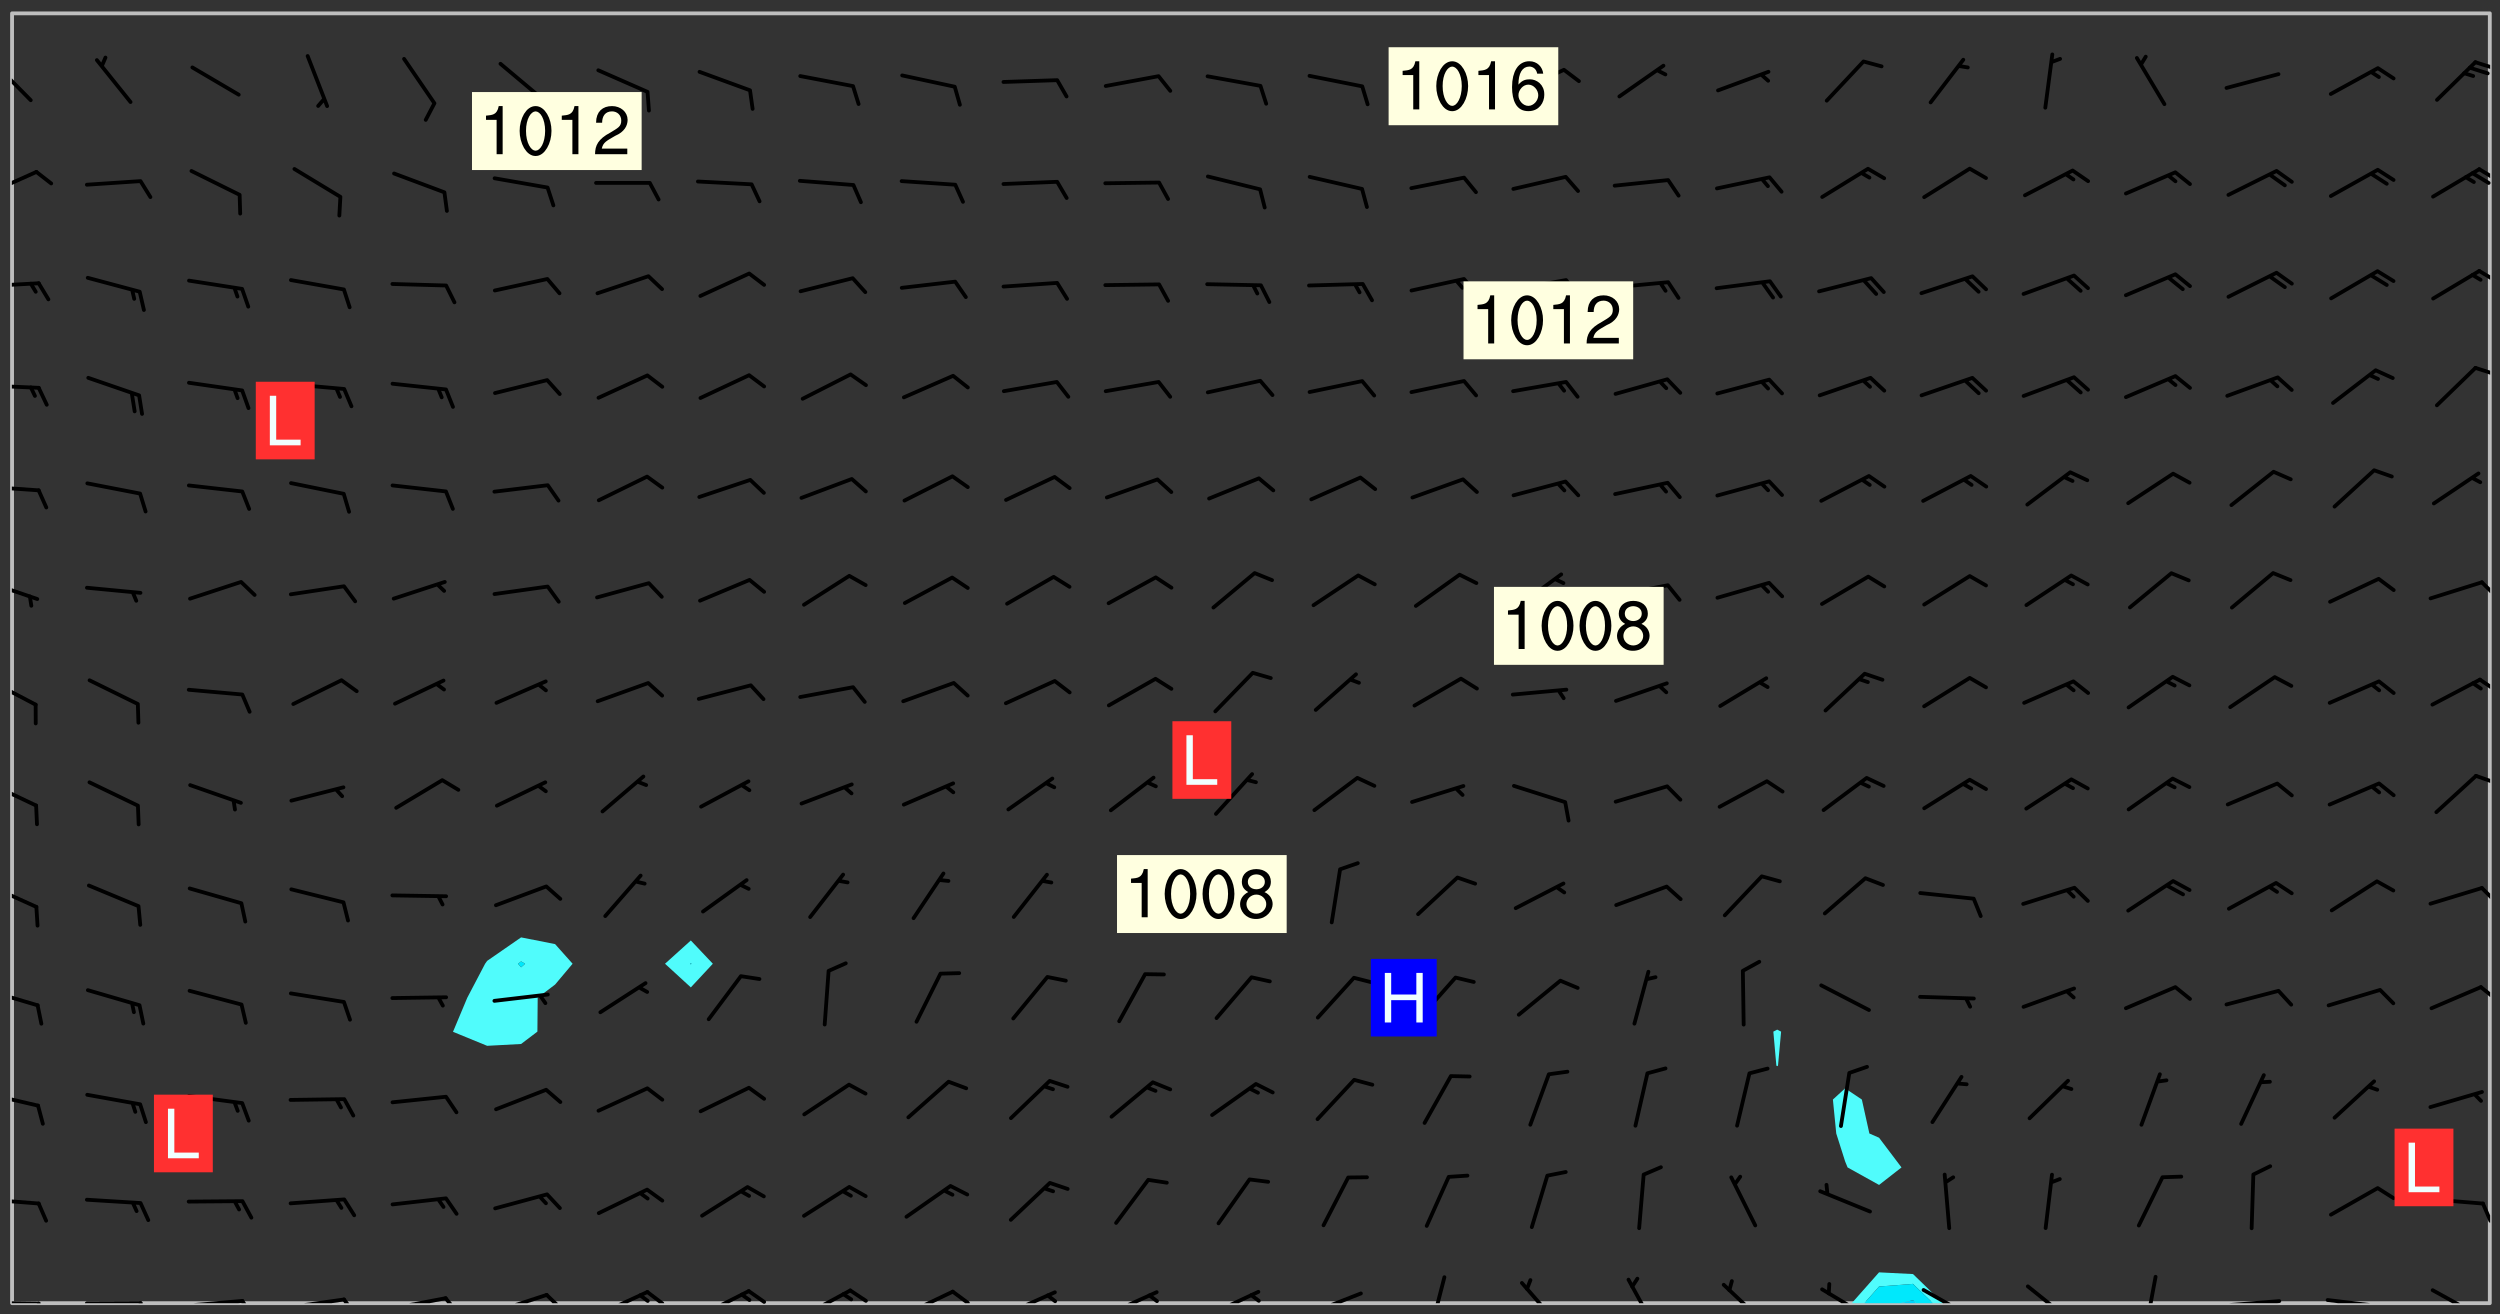 <svg xmlns="http://www.w3.org/2000/svg" role="img" xmlns:xlink="http://www.w3.org/1999/xlink" viewBox="142.45 309.95 326.84 171.84"><rect x="142.45" y="309.95" width="326.84" height="171.84" fill="#333333" stroke="none"/><defs><clipPath id="a"><path d="M144 311.672h1v168.656h-1zm0 0"/></clipPath><clipPath id="b"><path d="M144 311.672h324v168.656H144zm0 0"/></clipPath><clipPath id="c"><path d="M384 476h13v4.328h-13zm0 0"/></clipPath><clipPath id="d"><path d="M386 477h10v3.328h-10zm0 0"/></clipPath><clipPath id="e"><path d="M390 479h3v1.328h-3zm0 0"/></clipPath><clipPath id="f"><path d="M467 311.672h1v168.656h-1zm0 0"/></clipPath><clipPath id="g"><path d="M144 480h4v.328h-4zm0 0"/></clipPath><clipPath id="h"><path d="M147 480h2v.328h-2zm0 0"/></clipPath><clipPath id="i"><path d="M153 480h9v.328h-9zm0 0"/></clipPath><clipPath id="j"><path d="M160 480h3v.328h-3zm0 0"/></clipPath><clipPath id="k"><path d="M166 479h9v1.328h-9zm0 0"/></clipPath><clipPath id="l"><path d="M173 479h3v1.328h-3zm0 0"/></clipPath><clipPath id="m"><path d="M180 479h8v1.328h-8zm0 0"/></clipPath><clipPath id="n"><path d="M187 479h3v1.328h-3zm0 0"/></clipPath><clipPath id="o"><path d="M193 479h8v1.328h-8zm0 0"/></clipPath><clipPath id="p"><path d="M200 479h3v1.328h-3zm0 0"/></clipPath><clipPath id="q"><path d="M206 478h9v2.328h-9zm0 0"/></clipPath><clipPath id="r"><path d="M213 478h3v2.328h-3zm0 0"/></clipPath><clipPath id="s"><path d="M220 478h8v2.328h-8zm0 0"/></clipPath><clipPath id="t"><path d="M226 478h4v2.328h-4zm0 0"/></clipPath><clipPath id="u"><path d="M225 479h3v1.328h-3zm0 0"/></clipPath><clipPath id="v"><path d="M233 478h8v2.328h-8zm0 0"/></clipPath><clipPath id="w"><path d="M240 478h3v2.328h-3zm0 0"/></clipPath><clipPath id="x"><path d="M239 478h2v2.328h-2zm0 0"/></clipPath><clipPath id="y"><path d="M247 478h7v2.328h-7zm0 0"/></clipPath><clipPath id="z"><path d="M253 478h3v2.328h-3zm0 0"/></clipPath><clipPath id="A"><path d="M252 478h2v2.328h-2zm0 0"/></clipPath><clipPath id="B"><path d="M260 478h8v2.328h-8zm0 0"/></clipPath><clipPath id="C"><path d="M266 478h4v2.328h-4zm0 0"/></clipPath><clipPath id="D"><path d="M273 478h8v2.328h-8zm0 0"/></clipPath><clipPath id="E"><path d="M279 479h2v1.328h-2zm0 0"/></clipPath><clipPath id="F"><path d="M287 478h7v2.328h-7zm0 0"/></clipPath><clipPath id="G"><path d="M292 479h2v1.328h-2zm0 0"/></clipPath><clipPath id="H"><path d="M300 478h8v2.328h-8zm0 0"/></clipPath><clipPath id="I"><path d="M305 479h3v1.328h-3zm0 0"/></clipPath><clipPath id="J"><path d="M313 478h8v2.328h-8zm0 0"/></clipPath><clipPath id="K"><path d="M329 476h3v4.328h-3zm0 0"/></clipPath><clipPath id="L"><path d="M341 477h6v3.328h-6zm0 0"/></clipPath><clipPath id="M"><path d="M355 476h4v4.328h-4zm0 0"/></clipPath><clipPath id="N"><path d="M367 477h7v3.328h-7zm0 0"/></clipPath><clipPath id="O"><path d="M380 478h7v2.328h-7zm0 0"/></clipPath><clipPath id="P"><path d="M393 478h8v2.328h-8zm0 0"/></clipPath><clipPath id="Q"><path d="M407 477h7v3.328h-7zm0 0"/></clipPath><clipPath id="R"><path d="M422 476h3v4.328h-3zm0 0"/></clipPath><clipPath id="S"><path d="M433 479h8v1.328h-8zm0 0"/></clipPath><clipPath id="T"><path d="M446 479h8v1.328h-8zm0 0"/></clipPath><clipPath id="U"><path d="M460 478h7v2.328h-7zm0 0"/></clipPath><clipPath id="V"><path d="M144 466h4v2h-4zm0 0"/></clipPath><clipPath id="W"><path d="M466 467h2v3h-2zm0 0"/></clipPath><clipPath id="X"><path d="M144 452h4v3h-4zm0 0"/></clipPath><clipPath id="Y"><path d="M144 439h4v3h-4zm0 0"/></clipPath><clipPath id="Z"><path d="M466 438h2v3h-2zm0 0"/></clipPath><clipPath id="aa"><path d="M144 425h4v4h-4zm0 0"/></clipPath><clipPath id="ab"><path d="M466 425h2v4h-2zm0 0"/></clipPath><clipPath id="ac"><path d="M144 411h4v5h-4zm0 0"/></clipPath><clipPath id="ad"><path d="M465 411h3v2h-3zm0 0"/></clipPath><clipPath id="ae"><path d="M144 398h4v5h-4zm0 0"/></clipPath><clipPath id="af"><path d="M466 398h2v3h-2zm0 0"/></clipPath><clipPath id="ag"><path d="M144 385h4v4h-4zm0 0"/></clipPath><clipPath id="ah"><path d="M466 385h2v4h-2zm0 0"/></clipPath><clipPath id="ai"><path d="M144 373h4v2h-4zm0 0"/></clipPath><clipPath id="aj"><path d="M144 360h4v1h-4zm0 0"/></clipPath><clipPath id="ak"><path d="M465 357h3v3h-3zm0 0"/></clipPath><clipPath id="al"><path d="M144 346h4v2h-4zm0 0"/></clipPath><clipPath id="am"><path d="M466 345h2v2h-2zm0 0"/></clipPath><clipPath id="an"><path d="M144 332h4v4h-4zm0 0"/></clipPath><clipPath id="ao"><path d="M466 331h2v3h-2zm0 0"/></clipPath><clipPath id="ap"><path d="M465 332h3v3h-3zm0 0"/></clipPath><clipPath id="aq"><path d="M144 317h3v7h-3zm0 0"/></clipPath><clipPath id="ar"><path d="M465 317h3v3h-3zm0 0"/></clipPath><g id="as" clip-path="url(#clip1)"><path fill="#fff" fill-opacity="0" fill-rule="evenodd" d="M0 0h1000v1000H0zm0 0"/><path fill="#d3d3d3" fill-opacity="0" fill-rule="evenodd" d="M162.152 355.867l-.234.293.059.234.117.172.176.234.293.348.113.059.117-.172.059-.234.176-.176.465-.176h.699l.234.293.289.816.059.176.176.23.352.234.699.699.172.176.234.348.234.41.289.582.41.465.23.234.234.176.117.23.176.293.172 1.164v.234l.059.289.059.117.117.117.348.41.117.172.176.176.176.234.117.172.172.352.059.234.234.406.234-.059-.176.176-.059.93h-.582l-.234-.113-.348.113-.117.117-.059.293-.059.176-.117.172-.465.293-.059.234-.059.113v.645l.059.172v.41l.059.059v.406l.059.406.117.176.059.059.23.641-.059.293v.699l-.059.582v.234l-.059.23-.055.352v1.922l.055.117h.426l-.367.117-.023.352.891 1.168 1.742.539 1.34.359v.539l.09.809.535.715 1.52.27.891-.086.09 1.164.535.18 1.16-.18 2.055-.984 1.16-.363 1.879-.176 1.695-.18-.18.719-1.516.086-1.25.09-.805.27-1.074.809.27.719.535.898-.18.625-.266.809.266 1.078.625.898.805.18 1.25-.18-.266.723.098.504.055.293v.172l.059.293v.406l.176.117.352.117h.406l.293-.176.113-.117.059-.117.117-.23.059-.176.352-.465.23-.176.176-.059.176.059.059.176.117.988.055.469.059.172.117.234.176.059.816.059h.289l.117.234.059.406.059.352v1.105l.117.293.117.348.289.699.176.352.582.754.352.176.172.059.469.234.641.465.348.234.293.176.293.055.23.062.816.348.293.176.113.172.352.352.117.176.523.641v.289l.059.352v.348l.059.352.059.289.117.059.172.059h.176l.582.234.176.117.176.289.176.234.113.234.293.23.117.117v.41l.059.055.289.234.234.117.059.117.117.172.059.117.23.234.059.176.234.059.117.059-.117.113-.059.117v.117l-.117.293-.117.289v.582l.176.117.117.059.059.117.117.117.113.059.176.348.059.352.059.406v.176l-.059.176-.117.699v.172l.117.176.293.293h.406l.176.117.117.172.117.293v.234h-.527l-.23-.234h-.234l-.176.059-.059.699.059.348.117.176.176.41.117.23.289.469.176.055h.523l.234.059.758.641.059.293v.234l.059.059.23.348v.352l-.117.172v.293l.293.289.293.176.172.059.293.176.293.117.582.406.289.234.293.176.219.16.016.012.23.176.641.523.176.234.117.176.176.176.113.172v.641l.117.176.469.117.582.117.234.059.23.113.293.117.113.059.586.352.289.172.176.062.176.055.176.059.699.352.289.176.234.055.289.176.234.117.641.406.293.117.172.059.234.059.41.059.23.059.234.117.059.172-.41.176.469.059.059.293.113.234.176.055.234.059.176.059.406.117.641.234.117.172.059.234v.176l-.059.117-.059.406.234.234.117.059.348.117.641.23.176.117.289.117.176.176.234.465.582 1.105.176.176.348.176.176.117.352.117 1.047.523.234.059.465.113.293.059.465.176.758.582.234.234.348.465.176.176.289.234.816.699.293.176.289.289.293.176.293.289.695.641.176.176.293.234.289.234.469.289.641.582.348.234.234.293.348.348.352.465.934.992.348.406.117.176.234.059.113.117.645.176.23.113.234.059.293.176.23.117.934.699.406.406.234.176.406.176.234.117.816.348.348.234.234.117.293.289.23.117.758.352.352.172.23.059.293.117.234.059.871.176h.816l.469.23.172.059.875.699.465.117.293.059.176.059.23.059.469.059.348.059.352.059.406.059h.293l.172.059v.23l.176.176h.293l.348.059.352.059.699.117h.641l.465-.234.293-.176.172-.117.41-.172.289-.176.934-.465.469-.293.523-.293.465-.172.465-.176 1.051-.465.289-.117.41-.117.289-.117.527-.176 1.516-.699.582-.348.289-.059.293-.059.348-.117.875-.23.352-.117h.113l.234-.059.875-.234.234-.059h.812l.352-.059.816-.117.172-.059.352-.055.293-.059.23-.059.816-.176.176-.059h.348l.234-.059.465-.117.758-.172.234-.059h.348l.41-.117.289-.059 1.285-.059h.289l.41-.059.23-.059h.176l.875-.117h.406l.41-.117h.348l.352-.113.871-.059h1.75l1.047.289.41.117.289.117.352.117.289.117 1.051.172.289.059h.293l.293.059.172.059.41.059.172.059.117.059h.117l.117.059.352.059h.113l.41.066 1.922.395 1.926.395 1.52.449 1.695.719 2.145.805 1.605-.719 1.43-.805 1.16-1.078 1.25-.449 3.035-.719 1.875-.359 2.145-1.348 2.234-1.254 2.5-1.258 1.695-.449 1.785-.18 1.16-.27.625.539 1.34-.27.715-.988.984-1.344.445-.18.805-.359 1.875-.539 1.785-.449 1.25-.27 1.16-.09 1.699-.09 1.961-.27 1.25-.09h.539l.625-.09h.891l2.145-.18 2.41-.18 2.59-.09 1.695.18 1.609.09 1.43.359 1.16.719 1.875.988 1.16 1.527.266.715.629.09.355.898.535.539.535 1.527 1.074.359h.535l-.805.535.09 1.707.715 2.695.891.805.895.988.715 1.258 1.785.539 1.52-.18.355 1.344 1.609-.805.98-.539.27.27.316-.215.219-.145.801.449.449-.359h.355l.535-.27.539-.719.535-.27.625-.988 1.16.449.84.371 1.395.617 1.695-.18h1.605l1.785.09.18-1.707.535-1.344.805.27.492.848.402.406-.09.539v.359l.715.449.711-.27h1.43l.359.988.445 1.258.715 1.344 1.25.629 1.695.629.715-.18.18-.539.98-.09.449.359.086 1.258-.266.629-.535.18v.539l.715.984.266.539.984.988.801 1.078-.266.359-.09.898-.625 2.332-.355 2.066-.09 1.793-.18.719-.09.539v1.438l-.98 1.883-.359 1.707-.535.898-.805 1.168-.266.539 2.055 1.254.086.359-.355.539-.09-.18v.809l.09 1.438-.445.715-1.074.094-.266.715.535.898.805.719 1.16.809 1.34.27.445.359-.355.449-1.789-.09-1.25-.449-.715-.719-.625-.09-.176 3.59-.188 1.309h89.359V311.703h-55.27v49.082l.762.125 3.289.543 2.023 2.836v2.754l2.352.332 2.348.332h4.051l-1.379 4.16-2.023.707-2.023.703-.543.344-2.594 1.617-.188.117-2.023-2.078-.73-2.742-2.672-2.078-1.375-3.5-.066-.082-1.957-2.672 2.75-1.418v-49.082H294.422v91.414l.117.031.133.012.074.074.105.047.09.059.086.059.09.059.297.297.059.09.031.117.027.117.016.137-.031.117-.059.09-.059.086-.043.105-.047.102-.027.121v.145l.176.27.148.148.074.086.074.074.043.105.062.09.059.086.043.105.059.09.047.102.043.105.059.086.117.18.074.074.062.086.059.09.043.105.059.09.059.086.062.09.059.09.043.102.117.18.074.074.059.086.074.074.09.059.105.047h.148l.133-.016.133.016.102-.047.074-.074.047-.102-.016-.133v-.148l-.047-.105-.027-.117-.047-.102-.027-.121-.043-.102-.062-.09-.043-.102-.043-.105-.031-.117-.016-.133-.012-.137.086-.059.059-.086.121-.031.043.105.016.133v.117l.059.102.059.09.09.059.148.148.059.09.043.105-.012.102.086.059.105.047.086.059.09.059.074.074-.117.027-.105.047-.086.059-.074.074-.059.09-.062.086-.027.121-.047.102-.043.105-.031.117-.012.133-.016.133v.148l.027.117.047.105.043.102.059.09.074.074.09.059.074.074.09.059.059.09.043.105.047.102.117.031.133.016h.148l.117-.031.105.043.043.105.047.102.027.121L299.5 410l.027.117.031.121.027.117.105.043.102.047.133-.016.148.148.062.086.074.074.07.074.09.062.105.043.102.043.117.031.137.016.117-.031.074-.074.027-.117-.012-.133-.031-.121-.027-.117.043-.105h.117l.09.062.117.027h.148l.133.016h.148l.133.016.133-.016h.148l.133-.016.133-.012.137.012.117-.027.133-.016.191-.059-.059.176-.016.133-.027.121-.016.133-.059.086-.133.016-.105.047-.105.043-.117.031-.117.027-.266.031h-.148l-.133.016-.074.074.059.086.148.148.117.18.074.07.09.062.09.059.086.059.09.059.102.043.105.062.105.043.086.059.105.047.102.043.18.117.059.09-.043.102-.047.105.016.133.223.223.059.09.043.102.031.121.043.102.016.133.031.117.012.137.031.117.148.148.102.043.105.043.117.031.133.016.137.016h.117l.117-.031.09-.059.043-.105.047-.102.043-.105.031-.117.012-.133v-.148l-.012-.133-.016-.133-.031-.117-.043-.105-.047-.105-.043-.102-.043-.105-.016-.133.016-.133.027-.117.031-.117.027-.121.047-.102.09-.059.086-.062.074-.074.09-.059.223-.223.059-.086.074-.074.117-.18.059-.086v-.148l-.074-.074-.102-.047-.105-.043-.102-.043-.059-.09-.047-.105-.027-.117.09-.059.117-.031.102-.043.18-.117.148-.148.012-.133-.012-.105-.09-.059-.133.016h-.148l-.133.016-.133-.016-.121-.031-.086-.059-.074-.074-.059-.09-.062-.086-.117-.18-.059-.086.031-.121.086-.059.121-.031.059-.086v-.121l-.031-.117-.059-.09-.059-.086-.047-.105-.027-.117-.016-.133.059-.09.074-.074.09-.059.117-.18.074-.074.059-.086.148-.148.121-.031.133-.016.133.016.074.074.043.105.016.133-.031.117-.117.031-.133.012-.148.148-.043.105-.047.102-.027.121-.031.117v.148l.031.117.043.105.059.09.074.07.074.074.117.031.121.027.117-.027.133-.016h.117l.09.059.074.074.047.105.059.086.102.047.133.016.105.043.086.059-.012.105-.074.074-.18.117-.059.09-.09.059-.07.074-.074.074-.062.09-.027.117-.016.133.016.133-.016.133v.148l.016.133.027.117.031.121.074.074.09.059.086.059.09.059.117.031v.086l-.102.047-.09.059-.266.031-.117.027h-.148l-.105.043-.102.047-.059.09-.062.234-.012.133-.031.121-.016.133v.293l-.012.133.012.137.016.133.133.016.133.012.121.031.086.059.074.074.047.105.043.102.016.133v.445l-.016.133v.445l.031.266.027.117.016.133.031.117.086.211.031.266v.148l-.031.117-.027.117-.031.121-.027.117-.031.117-.031.121-.012.133-.016.133.09.059.117-.031.102.016.047.105-.031.266v.441l-.043.105-.047.105-.043.102-.043.105-.059.086-.031.121-.043.117-.031.117-.016.133.016.133.059.09.105.047.086.059.059.086-.012.137-.031.117-.043.102v.445l-.016.133v.148l-.031.117-.043.105-.027.117-.047.105-.043.102-.031.121-.027.117-.031.133-.031.117-.027.117-.043.105-.031.117-.031.121-.012.133-.016.133v.297l.027.117v.148l.047.398.027.117.059.09.121.031h.148l.133-.016.059.09v.117l-.059.09-.09.059-.102.043-.105.047-.09.059-.086.059-.137.016-.117-.031-.133-.016-.102.047-.062.086-.012.137-.016.133-.031.117-.027.117-.016.133-.031.121v.297l.016.133.031.117v.148l.012.133v.148l-.027.117-.047.102-.027.121-.031.117-.059.09-.074.074-.102.043-.105.047-.117.027-.121.031-.102-.047.059-.086.105-.047.027-.117.031-.117.027-.121.031-.117v-.148l.016-.133-.031-.117-.043-.105-.105.016-.074.074-.102.043-.09.062-.074.074-.043.102-.016.133-.031.117L304.25 426l-.031.117-.027.117-.031.121-.027.117-.031.117-.043.105-.09.059h-.09l-.117-.031-.031-.086.016-.137-.031-.117v-.148l-.012-.133v-.148l-.062-.234-.027-.121-.043-.102-.047-.105-.059-.086-.059-.09-.043-.105-.062-.086-.148-.148-.07-.074-.105-.047-.105-.043-.102-.043-.297-.297-.09-.074-.086-.059-.105-.043-.09-.062-.086-.059-.105-.043-.09-.059-.086-.062-.074-.07-.105-.047-.086-.059-.105-.043-.09-.062-.102-.043-.105-.043-.086-.059-.105-.047-.105-.043-.102-.047-.09-.059-.102-.043-.105-.043-.09-.062-.117-.027-.133-.016-.133.016H299.75l-.133.016-.117-.031-.09-.059-.074-.074-.09-.059-.102-.047h-.148l-.121-.027-.102-.043-.074-.074-.117-.18-.09-.059-.102-.043-.09-.062-.105-.043-.09-.059-.086-.059-.105-.047-.059-.086-.059-.09-.043-.105-.047-.102-.074-.074-.086-.059-.074-.074-.09-.059-.223-.223-.043-.105-.031-.266.105-.043h.145l.105.043.074.074.09.059.086.059.105.047.09.059.148.148.07.074.148.148.062.086.074.074.086.059.074.074.09.062.09.059.086.059.27.176.102.047.105.043.102.043.047-.074.059-.086.074-.074.07-.074.105.043.074.074.059.09.043.102.047.105.043.105.121.027.117-.027.074-.09.043-.105.059-.09.074-.074.105-.043.117-.027.133.012.09.059.148.148.059.09.043.105.047.102.043.105.043.102.105.047.105.043.133.016.086-.059.059-.09.074-.074.105-.043.117.027.105.047.102.043.105.043.102.047.18.117v.117l-.016.133.016.133.016.137.059.086.102.047.121.027.117.031h.148l.117-.031.059-.09.18-.117.059-.09.074-.074.059-.086.117-.18.18-.117.117.031.09.059.043.074-.016.133v.117l.09.059h.148l.133-.016.133-.012.266-.031.105-.043.117-.031.121-.027.074-.074.07-.074.062-.09-.016-.105-.047-.102-.102-.043-.105-.016-.117.027-.266.031h-.148l-.074-.074-.09-.059-.117-.031-.117-.027-.133-.016h-.148l-.133.016h-.297l-.105-.047-.148-.148-.043-.102-.059-.09.223-.223.086-.059.105-.043.117-.031.133-.016.133.016.137.016.102.043.133-.012.09-.062.102-.043.062-.09-.047-.102-.09-.059-.117-.031-.102-.043-.059-.09-.062-.09v-.117l.016-.133.105-.047.074-.07v-.121l-.09-.059-.031-.117.09-.059.074-.074.043-.105.059-.09.047-.102.016-.133v-.148l-.047-.105-.043-.102-.09-.059-.133-.016-.102-.043-.137-.016-.117-.031h-.445l-.133-.016-.133-.012-.133-.016-.117-.031h-.148l-.133-.016-.133-.012-.266-.031-.121-.043-.086-.059-.074-.074v-.148l.012-.133.105-.047.102-.043.133-.016h.152l.133-.016h.293l.121.031.102.043.09.059.234.062.121-.047.09-.059.102-.043.133-.016.105.043.102.047.133.012.121-.027h.145l.121-.031.117-.027.105-.047.074-.074.086-.059.148-.148.059-.086.047-.105.027-.117.016-.105-.102-.043-.09-.059-.117-.031-.105-.043-.09-.062-.074-.086-.074-.074-.102-.043-.105-.047-.102-.043-.059-.09-.047-.102-.086-.211-.062-.086-.059-.09-.074-.074-.086-.059h-.27l-.117.031-.09.059-.102.043-.133.016-.105-.016-.027-.117-.062-.09-.117-.031-.102-.043-.148-.148-.031-.117-.016-.105.074-.074.18-.117.117-.027.117-.031.137.016.102.043.105.043.102.047.105.043.117.031.133.016.117.027.133.016.105-.016.09-.059-.074-.074-.105-.043-.074-.074-.074-.09-.148-.148-.086-.059-.09-.059-.074-.074-.09-.059-.102-.047-.121-.027-.102-.047-.105-.043-.117-.031-.102-.043-.121-.031h-.148l-.117.031-.105.043-.086.062-.18.117-.086.059-.09.059-.105.047-.086.059-.105.043-.102.043-.105.047-.074.074-.059.09-.059.086-.047.105-.059.086-.074.074-.133-.012-.117-.031h-.117l-.074.074-.09.059-.074.074-.09.059-.086.059-.105.047-.102.043-.137.016-.102-.043-.148-.148-.105-.047h-.086l-.105.047-.102.043-.121.031-.117-.031-.074-.074v-.117l.031-.121.074-.07.059-.09.074-.074.117-.031.105-.043h.293l.133-.016.137-.016.102-.043.09-.059.102-.047.09-.059.133-.012.09.059.133.012.09-.059.086-.059.105-.043.09-.059.086-.062.09-.059.148-.148.059-.086.059-.09.105-.043.133-.016.117.027.121.031.059-.059.059-.09.031-.266.027-.117.105.012.133.016.102-.043.09-.059.059-.09.074-.074.059-.09.047-.102.012-.133-.012-.133-.047-.105-.148-.148-.059-.09-.059-.086-.043-.105v-.445l.016-.133v-.148l.012-.133-.059-.059-.09.059-.102-.043-.18-.117-.086-.059-.062-.09-.059-.09-.074-.074-.086-.059-.121.031-.102.012-.105.047-.086.059-.105.043-.148.148-.09.059-.086.059-.09.062-.105.043-.133.016v-.121l.105-.043.117-.031.074-.07.043-.105v-.148l-.027-.117-.148-.148-.133-.016h-.148l-.117.031-.105.043-.102.043-.09.062-.117.027-.074-.074.012-.133-.043-.102-.043-.105-.09-.059-.117.027-.121.031-.117.031-.102.043-.121.031-.102.043-.105.043-.09.059-.102.016v-.117l.016-.133-.059-.09-.074.043-.148.148-.059.09-.074.074-.047.105-.043.102-.074.074-.059.09-.074.074-.059.086-.074.074-.09.062-.074.07-.074.074-.102.016-.133.016-.105-.043v-.121l.148-.148.043-.102.059-.09.047-.102.043-.105.059-.09.031-.117.043-.102.031-.121.027-.117.047-.105.043-.102.043-.105.074-.07.09-.062.09-.059.102-.043h.297l.266-.031.105-.043-.074-.074-.117-.031-.105-.043-.09-.059-.102-.047-.09-.059-.102-.043-.105-.043-.09-.062-.086-.059-.105-.043-.102-.043-.121-.031-.117-.031-.102-.043L297.5 410.25l-.102-.043-.09-.059-.043-.105-.016-.133.102-.043.133-.016.137.016.133-.016.102-.043.059-.09.016-.105-.09-.059-.074-.074-.102-.043-.09-.059-.148-.148-.043-.105-.016-.133v-.293l-.059-.09-.09-.059-.074-.074-.043-.105-.031-.117-.059-.09-.074-.074-.117-.027-.074-.074-.09-.059-.09-.062-.086-.059-.074-.074-.059-.086-.047-.105-.086-.059-.148-.148-.195-.059-.133.016-.102.043-.074.074-.047.102-.043.105-.059.09-.059.086-.297.297-.09.059h-.086l-.062-.086-.043-.105.031-.117.059-.09.027-.117-.012-.133-.09-.062-.105.047-.117.027-.117.031-.27.176-.102.047-.117.027-.105.047-.09.059-.102.043-.059-.086-.047-.105.016-.133.047-.105.07-.074.074-.07.059-.09v-.148l-.043-.105h-.238l-.102.047-.031.117-.027.117-.031.121-.074.043-.133.016-.074-.047-.043-.102-.043-.105-.047-.102-.043-.105-.121.031-.102.043-.133.016-.117.031-.105.043-.09.059-.102.047-.121.027-.133.016-.102-.043-.059-.09-.047-.105-.043-.102-.043-.105v-.117l.059-.09.086-.059.18-.117.102-.047.105-.043.105-.059.102-.043.09-.062.102-.043.105-.059.102-.047.09-.059.105-.043.102-.043.09-.062.102-.043.137-.016.117.031.102.043.121.031.102.043.105.047.102.043.105.043.102.047.105.043.102.043.105.047.086.059.105.043.117.031.105.043.102.047.09.059.105.043.102.043.105.047.117.027.102.047.121.027h.148l.086-.059.016-.102.059-.09-.027-.117-.074-.074-.117-.18-.074-.074-.09-.074-.18-.117-.086-.059-.105-.043-.102-.047-.27-.176-.059-.09-.074-.074-.059-.09-.043-.102-.031-.117-.016-.137v-.562l-.012-.133-.016-.133-.031-.117-.016-.133-.012-.133-.031-.121-.223-.223-.059-.086-.016-.105.031-.117.133-.016v-91.414H172.992v1.453l-.059.234-.352 1.051-.172.523-.117.348-.176.41-.117.172-.234.293-.23.059h-.352l-.117.059-.23.406v.293l.117.176.23.23.117.234.641.758.293.465.176.234.23.352.234.348.641.816.176.465.172.41.117.695.176.469.117 1.398.059.465v.875l.117 1.047v4.781l-.059.465-.352 1.281-.176.523-.113.41-.352.93L172.934 336l-.234.582-.117.176-.172.348-.176.406-.352.816-.059.293-.113.293-.117.289-.059.176-.117.875-.059.406-.059.117-.059.176-.059.172-.23.527-.117.172v.234l-.117.234-.059.172-.176.586v.289l-.059.176v.293l-.059.113-.059.527v.172l-.055.234v2.621l-.176.816-.117.176-.176.234-.117.172-.113.234-.586.934-.23.289-.293.465-.176.234-.289.352-.352.699-.113.23-.176.41-.176.23-.406.527-.816.699-.293.172-.289.234-.176.117-.176.176-.523.406-.527.176-.172.176-.234.055-.641.176h-.758m12.211 31.023l-1.074.449.359.895 1.25-.715.445-.539-.98-.09"/><path fill="#d3d3d3" fill-opacity="0" fill-rule="evenodd" d="M201.508 416.598h-.895l.449.629.98.359.805-.09.445-.988-.176.09-.715-.355-.895.355m154.621 59.07l-.059-.523v-.293l.113-.293.059-.23.469-.469h.113l.117-.113.117-.059h.176l.234-.059h.348l.234.059.117.059.23.172.059.176.117.582v.293l-.117.176-.172.289-.176.176-.527.523-.23.234-.117.059h-.176l-.117-.059-.406-.293-.176-.117-.117-.059-.059-.113-.055-.117m6.641-10.957l-.059-.172v-1.109l.059-.172.176-.059.172-.059h.176l.234-.059.117.059.059.699-.059.172-.117.176-.117.059-.234.523-.113.059h-.234l-.059-.117m9.613-14.391l-.117-.176v-.699l.293-.875.117-.172.176-.352.113-.23.117-.293.352-.758.117-.23.172-.234h.176l.117-.059h.641l.117.059.234.234.172.113.352.293.117.117.113.176v.113l.117.059.117.117v.699l-.059.176v.23l-.059.176-.348 1.051-.117.23-.117.234-.117.059-.23.234-.641.289h-.875l-.41-.117-.641-.465"/><path fill="none" stroke="#bebebe" stroke-linecap="round" stroke-linejoin="round" stroke-miterlimit="10" stroke-width=".5" d="M467.957 311.695H144.027v168.625h323.93v-168.625"/><g clip-path="url(#a)"><path fill="#fff" fill-opacity="0" fill-rule="evenodd" d="M144 475.891v4.438h.004H144V311.672h.004H144v164.219"/></g><g clip-path="url(#b)"><path fill="#fff" fill-opacity="0" fill-rule="evenodd" d="M144.004 480.328V311.672h66.57V432.5l-4.438 3.07-.266.375-2.328 4.438-1.844 4.398-.035.039.035.035 4.438 1.82 4.438-.238 2.133-1.617.039-4.438 2.27-1.711 2.293-2.727-2.293-2.57-4.441-.875V311.672h22.191v121.23l-3.375 3.043 3.375 3.094 2.879-3.094-2.879-3.043V311.672h142.027v132.887l-.504.262.395 4.441.109.078.105-.078.406-4.441-.512-.262V311.672h8.879v140.562l-1.598 1.465.438 4.438 1.16 3.648.32.789 4.117 2.289 2.934-2.289-2.934-3.883-1.266-.555-.984-4.438-2.188-1.465v-140.562h84.324v168.656h-71.516l-3.934-3.812-4.438-.223-3.574 4.035H144.004"/></g><path fill="#50fcfc" fill-rule="evenodd" d="M201.699 444.855l-.035-.035.035-.039 1.844-4.398 2.328-4.438.266-.375 4.438-3.07v3.137l-.406.309.406.465.527-.465-.527-.309V432.5l4.441.875 2.293 2.57-2.293 2.727-2.27 1.711-.039 4.438-2.133 1.617-4.438.238-4.438-1.82"/><path fill="#00e8fc" fill-rule="evenodd" d="M210.574 436.41l-.406-.465.406-.309.527.309-.527.465"/><path fill="#50fcfc" fill-rule="evenodd" d="M232.766 439.039l-3.375-3.094 3.375-3.043v2.961l-.09.082.09.086.082-.086-.082-.082v-2.961l2.879 3.043-2.879 3.094"/><path fill="#00e8fc" fill-rule="evenodd" d="M232.766 436.031l-.09-.086.09-.082.082.082-.082.086"/><path fill="#50fcfc" fill-rule="evenodd" d="M374.684 449.262l-.395-4.441.504-.262.512.262-.406 4.441-.105.078-.109-.078m7.828 8.875l-.438-4.438 1.598-1.465 2.188 1.465.984 4.438 1.266.555 2.934 3.883-2.934 2.289-4.117-2.289-.32-.789-1.16-3.648"/><g clip-path="url(#c)"><path fill="#50fcfc" fill-rule="evenodd" d="M384.535 480.328h1.641l1.934-2.184 4.438-.344 2.609 2.527h1.324l-3.934-3.812-4.438-.223-3.574 4.035"/></g><g clip-path="url(#d)"><path fill="#00e8fc" fill-rule="evenodd" d="M386.176 480.328h4.68l1.691-.387.398.387h2.211l-2.609-2.527-4.438.344-1.934 2.184"/></g><g clip-path="url(#e)"><path fill="#00d4fc" fill-rule="evenodd" d="M390.855 480.328l1.691-.387.398.387h-2.09"/></g><g clip-path="url(#f)"><path fill="#fff" fill-opacity="0" fill-rule="evenodd" d="M467.996 480.328H468V311.672h-.004H468v168.656h-.004"/></g><g clip-path="url(#g)"><path fill="none" stroke="#000" stroke-linecap="round" stroke-linejoin="round" stroke-miterlimit="10" stroke-width=".5" d="M147.512 480.375l-7.023-.094"/></g><g clip-path="url(#h)"><path fill="none" stroke="#000" stroke-linecap="round" stroke-linejoin="round" stroke-miterlimit="10" stroke-width=".5" d="M147.512 480.375l1.125 2.18"/></g><g clip-path="url(#i)"><path fill="none" stroke="#000" stroke-linecap="round" stroke-linejoin="round" stroke-miterlimit="10" stroke-width=".5" d="M160.828 480.312l-7.027.031"/></g><g clip-path="url(#j)"><path fill="none" stroke="#000" stroke-linecap="round" stroke-linejoin="round" stroke-miterlimit="10" stroke-width=".5" d="M160.828 480.312l1.16 2.164"/></g><g clip-path="url(#k)"><path fill="none" stroke="#000" stroke-linecap="round" stroke-linejoin="round" stroke-miterlimit="10" stroke-width=".5" d="M174.129 480.027l-7 .602"/></g><g clip-path="url(#l)"><path fill="none" stroke="#000" stroke-linecap="round" stroke-linejoin="round" stroke-miterlimit="10" stroke-width=".5" d="M174.129 480.027l1.336 2.059"/></g><g clip-path="url(#m)"><path fill="none" stroke="#000" stroke-linecap="round" stroke-linejoin="round" stroke-miterlimit="10" stroke-width=".5" d="M187.426 479.84l-6.961.98"/></g><g clip-path="url(#n)"><path fill="none" stroke="#000" stroke-linecap="round" stroke-linejoin="round" stroke-miterlimit="10" stroke-width=".5" d="M187.426 479.84l1.441 1.984"/></g><g clip-path="url(#o)"><path fill="none" stroke="#000" stroke-linecap="round" stroke-linejoin="round" stroke-miterlimit="10" stroke-width=".5" d="M200.711 479.672l-6.902 1.312"/></g><g clip-path="url(#p)"><path fill="none" stroke="#000" stroke-linecap="round" stroke-linejoin="round" stroke-miterlimit="10" stroke-width=".5" d="M200.711 479.672l1.539 1.914"/></g><g clip-path="url(#q)"><path fill="none" stroke="#000" stroke-linecap="round" stroke-linejoin="round" stroke-miterlimit="10" stroke-width=".5" d="M213.918 479.242l-6.684 2.172"/></g><g clip-path="url(#r)"><path fill="none" stroke="#000" stroke-linecap="round" stroke-linejoin="round" stroke-miterlimit="10" stroke-width=".5" d="M213.918 479.242l1.766 1.703"/></g><g clip-path="url(#s)"><path fill="none" stroke="#000" stroke-linecap="round" stroke-linejoin="round" stroke-miterlimit="10" stroke-width=".5" d="M227.082 478.863l-6.383 2.934"/></g><g clip-path="url(#t)"><path fill="none" stroke="#000" stroke-linecap="round" stroke-linejoin="round" stroke-miterlimit="10" stroke-width=".5" d="M227.082 478.863l1.953 1.484"/></g><g clip-path="url(#u)"><path fill="none" stroke="#000" stroke-linecap="round" stroke-linejoin="round" stroke-miterlimit="10" stroke-width=".5" d="M226.152 479.289l.977.742"/></g><g clip-path="url(#v)"><path fill="none" stroke="#000" stroke-linecap="round" stroke-linejoin="round" stroke-miterlimit="10" stroke-width=".5" d="M240.34 478.742l-6.27 3.172"/></g><g clip-path="url(#w)"><path fill="none" stroke="#000" stroke-linecap="round" stroke-linejoin="round" stroke-miterlimit="10" stroke-width=".5" d="M240.34 478.742l2.008 1.414"/></g><g clip-path="url(#x)"><path fill="none" stroke="#000" stroke-linecap="round" stroke-linejoin="round" stroke-miterlimit="10" stroke-width=".5" d="M239.43 479.203l1 .707"/></g><g clip-path="url(#y)"><path fill="none" stroke="#000" stroke-linecap="round" stroke-linejoin="round" stroke-miterlimit="10" stroke-width=".5" d="M253.613 478.66L247.43 482"/></g><g clip-path="url(#z)"><path fill="none" stroke="#000" stroke-linecap="round" stroke-linejoin="round" stroke-miterlimit="10" stroke-width=".5" d="M253.613 478.66l2.043 1.355"/></g><g clip-path="url(#A)"><path fill="none" stroke="#000" stroke-linecap="round" stroke-linejoin="round" stroke-miterlimit="10" stroke-width=".5" d="M252.711 479.145l1.023.68"/></g><g clip-path="url(#B)"><path fill="none" stroke="#000" stroke-linecap="round" stroke-linejoin="round" stroke-miterlimit="10" stroke-width=".5" d="M267.008 478.816l-6.344 3.023"/></g><g clip-path="url(#C)"><path fill="none" stroke="#000" stroke-linecap="round" stroke-linejoin="round" stroke-miterlimit="10" stroke-width=".5" d="M267.008 478.816l1.973 1.461"/></g><g clip-path="url(#D)"><path fill="none" stroke="#000" stroke-linecap="round" stroke-linejoin="round" stroke-miterlimit="10" stroke-width=".5" d="M280.359 478.898l-6.418 2.863"/></g><g clip-path="url(#E)"><path fill="none" stroke="#000" stroke-linecap="round" stroke-linejoin="round" stroke-miterlimit="10" stroke-width=".5" d="M279.426 479.312l.969.754"/></g><g clip-path="url(#F)"><path fill="none" stroke="#000" stroke-linecap="round" stroke-linejoin="round" stroke-miterlimit="10" stroke-width=".5" d="M293.668 478.883l-6.402 2.891"/></g><g clip-path="url(#G)"><path fill="none" stroke="#000" stroke-linecap="round" stroke-linejoin="round" stroke-miterlimit="10" stroke-width=".5" d="M292.734 479.305l.973.75"/></g><g clip-path="url(#H)"><path fill="none" stroke="#000" stroke-linecap="round" stroke-linejoin="round" stroke-miterlimit="10" stroke-width=".5" d="M306.965 478.84l-6.367 2.977"/></g><g clip-path="url(#I)"><path fill="none" stroke="#000" stroke-linecap="round" stroke-linejoin="round" stroke-miterlimit="10" stroke-width=".5" d="M306.039 479.273l.98.738"/></g><g clip-path="url(#J)"><path fill="none" stroke="#000" stroke-linecap="round" stroke-linejoin="round" stroke-miterlimit="10" stroke-width=".5" d="M320.367 479.051l-6.543 2.555"/></g><g clip-path="url(#K)"><path fill="none" stroke="#000" stroke-linecap="round" stroke-linejoin="round" stroke-miterlimit="10" stroke-width=".5" d="M331.285 476.926l-1.75 6.805"/></g><g clip-path="url(#L)"><path fill="none" stroke="#000" stroke-linecap="round" stroke-linejoin="round" stroke-miterlimit="10" stroke-width=".5" d="M341.418 477.68l4.613 5.301"/></g><path fill="none" stroke="#000" stroke-linecap="round" stroke-linejoin="round" stroke-miterlimit="10" stroke-width=".5" d="M342.09 478.449l.441-1.145"/><g clip-path="url(#M)"><path fill="none" stroke="#000" stroke-linecap="round" stroke-linejoin="round" stroke-miterlimit="10" stroke-width=".5" d="M355.352 477.246l3.379 6.164"/></g><path fill="none" stroke="#000" stroke-linecap="round" stroke-linejoin="round" stroke-miterlimit="10" stroke-width=".5" d="M355.844 478.145l.672-1.027"/><g clip-path="url(#N)"><path fill="none" stroke="#000" stroke-linecap="round" stroke-linejoin="round" stroke-miterlimit="10" stroke-width=".5" d="M367.801 477.918l5.113 4.82"/></g><path fill="none" stroke="#000" stroke-linecap="round" stroke-linejoin="round" stroke-miterlimit="10" stroke-width=".5" d="M368.543 478.621l.324-1.184"/><g clip-path="url(#O)"><path fill="none" stroke="#000" stroke-linecap="round" stroke-linejoin="round" stroke-miterlimit="10" stroke-width=".5" d="M380.664 478.512l6.016 3.633"/></g><path fill="none" stroke="#000" stroke-linecap="round" stroke-linejoin="round" stroke-miterlimit="10" stroke-width=".5" d="M381.539 479.043l.066-1.227"/><g clip-path="url(#P)"><path fill="none" stroke="#000" stroke-linecap="round" stroke-linejoin="round" stroke-miterlimit="10" stroke-width=".5" d="M393.93 478.598l6.113 3.461"/></g><g clip-path="url(#Q)"><path fill="none" stroke="#000" stroke-linecap="round" stroke-linejoin="round" stroke-miterlimit="10" stroke-width=".5" d="M407.562 478.125l5.477 4.406"/></g><g clip-path="url(#R)"><path fill="none" stroke="#000" stroke-linecap="round" stroke-linejoin="round" stroke-miterlimit="10" stroke-width=".5" d="M424.262 476.875l-1.289 6.906"/></g><g clip-path="url(#S)"><path fill="none" stroke="#000" stroke-linecap="round" stroke-linejoin="round" stroke-miterlimit="10" stroke-width=".5" d="M440.434 480.051l-7.004.559"/></g><g clip-path="url(#T)"><path fill="none" stroke="#000" stroke-linecap="round" stroke-linejoin="round" stroke-miterlimit="10" stroke-width=".5" d="M453.734 480.746l-6.977-.836"/></g><g clip-path="url(#U)"><path fill="none" stroke="#000" stroke-linecap="round" stroke-linejoin="round" stroke-miterlimit="10" stroke-width=".5" d="M466.633 482.031l-6.145-3.406"/></g><g clip-path="url(#V)"><path fill="none" stroke="#000" stroke-linecap="round" stroke-linejoin="round" stroke-miterlimit="10" stroke-width=".5" d="M147.504 467.293l-7.008-.555"/></g><path fill="none" stroke="#000" stroke-linecap="round" stroke-linejoin="round" stroke-miterlimit="10" stroke-width=".5" d="M147.504 467.293l.977 2.25m12.34-2.312l-7.012-.434m7.012.434l1.016 2.234m-2.035-2.297l.508 1.117m13.836-1.301l-7.027.059m7.027-.059l1.168 2.16m-2.191-2.152l.586 1.082m13.742-1.316l-7.008.512m7.008-.512l1.309 2.074m-2.328-2l.652 1.035m13.668-1.25l-6.98.793m6.98-.793l1.391 2.023m-2.406-1.91l.695 1.012m13.539-1.645l-6.785 1.832m6.785-1.832l1.676 1.793m-2.664-1.527l.84.898m13.23-1.785l-6.32 3.074m6.32-3.074l1.984 1.441m-2.906-.996l.992.723m13.059-1.504l-5.945 3.746m5.945-3.746l2.129 1.219m-2.996-.672l1.066.609m13.105-1.172l-5.926 3.777m5.926-3.777l2.137 1.207m-3-.656l1.066.602M266.715 465l-5.758 4.027M266.715 465l2.188 1.117m-3.023-.531l1.09.559m12.738-1.543l-5.109 4.824m5.109-4.824l2.324.785m-3.07-.082l1.164.391m12.441-1.496l-4.203 5.629m4.203-5.629l2.426.371m10.816-.426l-4.055 5.738m4.055-5.738l2.434.309m10.465-.562l-3.223 6.246m3.223-6.246l2.453-.031m10.688-.051l-2.875 6.41m2.875-6.41l2.449-.164m10.445.004l-2.031 6.73m2.031-6.73l2.406-.477m10.188.34l-.59 7.004m.59-7.004l2.254-.965m9.199 1.324l3.137 6.285m-2.68-5.371l.711-1m10.461 1.902l6.508 2.652m-5.562-2.266l-.125-1.223m15.449-1.34l.598 7.004m-.512-5.984l1.031-.664m12.914-.344l-.832 6.98m.711-5.965l1.141-.441m13.426-.238l-3.094 6.309m3.094-6.309l2.453-.082m9.426-.273l-.223 7.023m.223-7.023l2.203-1.086m14.055 2.859L447.191 468.75m6.109-3.473l2.074 1.316m11.688.707l-7.004-.574"/><g clip-path="url(#W)"><path fill="none" stroke="#000" stroke-linecap="round" stroke-linejoin="round" stroke-miterlimit="10" stroke-width=".5" d="M467.062 467.301l.973 2.254"/></g><g clip-path="url(#X)"><path fill="none" stroke="#000" stroke-linecap="round" stroke-linejoin="round" stroke-miterlimit="10" stroke-width=".5" d="M147.422 454.496l-6.844-1.594"/></g><path fill="none" stroke="#000" stroke-linecap="round" stroke-linejoin="round" stroke-miterlimit="10" stroke-width=".5" d="M147.422 454.496l.629 2.371m12.723-2.547l-6.918-1.242m6.918 1.242l.75 2.336m-1.758-2.516l.375 1.168m13.973-1.145l-6.965-.93m6.965.93l.855 2.297m-1.871-2.434l.43 1.152m13.93-1.531l-7.023.102m7.023-.102l1.184 2.148m-2.203-2.133l.59 1.074m13.727-1.402l-6.988.727m6.988-.727l1.371 2.035m11.727-2.945l-6.551 2.547m6.551-2.547l1.855 1.602m11.375-1.793l-6.387 2.93m6.387-2.93l1.953 1.488m11.328-1.562l-6.316 3.078m6.316-3.078l1.984 1.445m11.102-1.852l-5.855 3.887m5.855-3.887l2.156 1.172m10.859-1.555l-5.262 4.656m5.262-4.656l2.301.859m10.918-.965l-5.066 4.867m5.066-4.867l2.332.766m-3.066-.059l1.164.383m13.051-.906l-5.398 4.5m5.398-4.5l2.273.926m-3.059-.27l1.137.461m13.133-.898l-5.734 4.059m5.734-4.059l2.191 1.105m-3.023-.512l1.094.551m12.582-1.684l-4.793 5.137m4.793-5.137l2.371.637m10.27-1.129l-3.441 6.125m3.441-6.125l2.453.055m10.352-.293l-2.422 6.598m2.422-6.598l2.43-.336m10.457.211l-1.566 6.852m1.566-6.852l2.367-.641m10.973.645l-1.617 6.84m1.617-6.84l2.371-.621m10.684.57l-1.094 6.941m1.094-6.941l2.316-.801m12.352 1.316l-3.801 5.91m3.25-5.047l1.223.102m13.258-.461l-5.031 4.906m4.301-4.191l1.168.371m11.566-1.934L422.414 457m2.055-5.641l1.215-.172m12.73-.676l-2.965 6.375m2.531-5.445l1.227-.066m13.625-.055l-5.172 4.758m4.418-4.066l1.16.406m13.695.293l-6.742 1.977M465.953 453l.855.875"/><g clip-path="url(#Y)"><path fill="none" stroke="#000" stroke-linecap="round" stroke-linejoin="round" stroke-miterlimit="10" stroke-width=".5" d="M147.367 441.379l-6.734-1.992"/></g><path fill="none" stroke="#000" stroke-linecap="round" stroke-linejoin="round" stroke-miterlimit="10" stroke-width=".5" d="M147.367 441.379l.492 2.406m12.828-2.418l-6.746-1.965m6.746 1.965l.5 2.402m-1.48-2.688l.25 1.199m14.07-1l-6.793-1.797m6.793 1.797l.559 2.391m12.828-2.73l-6.938-1.117m6.938 1.117l.793 2.32m12.566-2.93l-7.027.102m6.004-.086l.594 1.074m13.723-1.449l-6.98.824m5.965-.707l.699 1.008m13.094-2.617l-5.906 3.809m5.047-3.258l1.07.602m12.254-2.062l-4.207 5.629m4.207-5.629l2.426.371m9.043-1.062l-.512 7.008m.512-7.008l2.242-.992m12.383 1.352l-3.133 6.289m3.133-6.289l2.449-.066m11.531.5l-4.465 5.426m4.465-5.426l2.406.484m10.371-.852l-3.391 6.156m3.391-6.156l2.453.039m11.453.371l-4.57 5.336m4.57-5.336l2.395.535m10.996-.469l-4.723 5.203m4.723-5.203l2.379.605m10.902-.637l-4.656 5.266m4.656-5.266l2.387.574m11.32-.164l-5.438 4.449m5.438-4.449l2.262.945m9.25-2.113l-1.832 6.785m1.566-5.801l1.195-.273m11.418-.832l.105 7.027m-.105-7.027l2.148-1.184m14.34 6.309l-6.242-3.227M400.5 440.492l-7.027-.219m6.004.188l.543 1.102m13.586-2.379L407 441.582m5.645-2.047l.91.82m13.293-1.352l-6.465 2.758m6.465-2.758l1.91 1.543m11.574-1.055l-6.801 1.781m6.801-1.781l1.66 1.805m11.621-1.926l-6.73 2.023m6.73-2.023l1.727 1.746m11.453-2.113l-6.461 2.762"/><g clip-path="url(#Z)"><path fill="none" stroke="#000" stroke-linecap="round" stroke-linejoin="round" stroke-miterlimit="10" stroke-width=".5" d="M466.793 439.004l1.91 1.539"/></g><g clip-path="url(#aa)"><path fill="none" stroke="#000" stroke-linecap="round" stroke-linejoin="round" stroke-miterlimit="10" stroke-width=".5" d="M147.203 428.516l-6.406-2.895"/></g><path fill="none" stroke="#000" stroke-linecap="round" stroke-linejoin="round" stroke-miterlimit="10" stroke-width=".5" d="M147.203 428.516l.156 2.449m13.199-2.547l-6.488-2.699m6.488 2.699l.23 2.445m13.219-2.828l-6.758-1.934m6.758 1.934l.512 2.398m12.836-2.516l-6.82-1.699m6.82 1.699l.594 2.379m12.824-3.172l-7.027-.113m6.004.098l.559 1.09m13.559-2.359l-6.582 2.457m6.582-2.457l1.836 1.625m10.5-3.043l-4.625 5.293m3.953-4.523l1.195.281m13.332-.457l-5.703 4.105m4.871-3.508l1.102.543m12.348-1.863l-4.312 5.551m3.684-4.742l1.211.211m12.531-1.164l-3.906 5.84m3.336-4.992l1.223.125m12.879-.816l-4.34 5.527m3.707-4.723l1.207.215m11.309-1.691l-1.477 6.871m1.262-5.871l1.18-.336m13.344-.285l-3.461 6.113m2.957-5.227l1.227.035m11.41-1.336l-1.094 6.941m1.094-6.941l2.316-.801m13.023 1.879l-5.145 4.785m5.145-4.785l2.316.801m11.547-.02l-6.242 3.223m5.336-2.754l1.008.699m13.391-.766l-6.598 2.418m6.598-2.418l1.828 1.641m10.605-2.98l-4.836 5.098m4.836-5.098l2.363.652m11.188-.406l-5.309 4.605m5.309-4.605l2.293.883m11.863 1.789l-6.988-.738m6.988.738l.918 2.277m12.254-3.703l-6.703 2.113m6.703-2.113l1.75 1.719m-2.727-1.41l.875.859m13-2.043L420.684 429m5.867-3.863l2.152 1.176m-3.008-.613l2.156 1.176m12.164-1.492l-6.168 3.371m6.168-3.371l2.047 1.348m-2.945-.855l1.023.672m13.062-1.379l-5.91 3.801m5.91-3.801l2.141 1.199m11.578-.324l-6.719 2.051"/><g clip-path="url(#ab)"><path fill="none" stroke="#000" stroke-linecap="round" stroke-linejoin="round" stroke-miterlimit="10" stroke-width=".5" d="M466.922 426.043l1.734 1.734"/></g><g clip-path="url(#ac)"><path fill="none" stroke="#000" stroke-linecap="round" stroke-linejoin="round" stroke-miterlimit="10" stroke-width=".5" d="M147.172 415.262l-6.344-3.016"/></g><path fill="none" stroke="#000" stroke-linecap="round" stroke-linejoin="round" stroke-miterlimit="10" stroke-width=".5" d="M147.172 415.262l.113 2.449m13.195-2.434l-6.332-3.051m6.332 3.051l.098 2.453m13.367-2.82l-6.633-2.316m5.668 1.98l.188 1.215m14.18-2.906l-6.805 1.742m5.816-1.488l.824.906m13.09-2.098l-6.027 3.617m6.027-3.617l2.102 1.266m11.363-.984l-6.328 3.055m5.41-2.613l.988.727m12.754-1.926l-5.344 4.566m4.566-3.898l1.141.449m13.379-.492l-6.195 3.316m5.293-2.832l1.02.684M253.805 412.5l-6.566 2.504m5.609-2.137l.926.805m13.289-1.309l-6.453 2.781m5.516-2.375l.957.766m12.945-1.801l-5.75 4.039m4.91-3.453l1.094.559m12.977-1.262l-5.582 4.27m4.77-3.648l1.113.512m12.586-1.598l-4.727 5.203m4.039-4.445l1.188.301m13.262-.566l-5.621 4.219m5.621-4.219l2.223 1.043m11.637.02l-6.711 2.09m5.734-1.785l.871.863m13.414.941l-6.699-2.125m6.699 2.125l.445 2.414m12.891-4.48l-6.734 2.008m6.734-2.008l1.723 1.746m11.312-2.414l-6.18 3.344m6.18-3.344l2.047 1.355m10.996-1.785l-5.633 4.203m5.633-4.203l2.219 1.047m-3.039-.434l1.109.523m13.184-.902l-5.949 3.734m5.949-3.734l2.129 1.219m-2.992-.676l1.062.609m13.09-1.199l-5.895 3.824m5.895-3.824l2.145 1.191m-3.004-.633l1.074.594m13.031-1.254l-5.758 4.031m5.758-4.031l2.184 1.113m-3.023-.527l1.094.559m13.418-.496l-6.473 2.734m6.473-2.734l1.902 1.551m11.406-1.562l-6.461 2.758m6.461-2.758l1.91 1.539m-2.848-1.137l.953.77m12.66-2.164l-5.184 4.742"/><g clip-path="url(#ad)"><path fill="none" stroke="#000" stroke-linecap="round" stroke-linejoin="round" stroke-miterlimit="10" stroke-width=".5" d="M466.152 411.383l2.312.82"/></g><g clip-path="url(#ae)"><path fill="none" stroke="#000" stroke-linecap="round" stroke-linejoin="round" stroke-miterlimit="10" stroke-width=".5" d="M147.109 402.074l-6.219-3.27"/></g><path fill="none" stroke="#000" stroke-linecap="round" stroke-linejoin="round" stroke-miterlimit="10" stroke-width=".5" d="M147.109 402.074l.012 2.453m13.348-2.539l-6.309-3.098m6.309 3.098l.078 2.449m13.582-3.688l-7-.621m7 .621l.957 2.258m12.012-4.125l-6.305 3.109m6.305-3.109l1.988 1.434m11.348-1.391l-6.344 3.023m5.418-2.582l.988.73m13.301-1.062l-6.441 2.805m5.504-2.395l.961.762m13.375-.957l-6.609 2.379m6.609-2.379l1.82 1.648m11.59-1.348l-6.801 1.777m6.801-1.777l1.66 1.805m11.711-1.559l-6.91 1.285m6.91-1.285l1.527 1.918m11.637-2.473l-6.609 2.391m6.609-2.391l1.82 1.648m11.387-1.906l-6.395 2.91m6.395-2.91l1.945 1.492m11.227-1.777l-6.105 3.477m6.105-3.477l2.074 1.312m10.637-2.094l-4.898 5.039m4.898-5.039l2.355.684m11.141-.492l-5.262 4.656m4.496-3.977l1.148.43m13.344-.539l-6.082 3.52m6.082-3.52l2.082 1.297m11.691.141l-7 .645m5.98-.551l.672 1.023m13.484-1.945l-6.645 2.297m5.676-1.961l.898.836m13.07-1.836l-6.016 3.629m5.141-3.102l1.055.629m12.691-1.746l-5.125 4.809m5.125-4.809l2.32.789m-3.066-.09l1.16.395m13.32-.547l-5.965 3.711m5.965-3.711l2.125 1.234m11.426-.785l-6.438 2.812m6.438-2.812l1.926 1.523m-2.859-1.113l.961.762m12.957-1.766l-5.773 4.004m5.773-4.004l2.18 1.121m-3.02-.539l1.09.562m13.09-1.105l-5.824 3.926m5.824-3.926l2.168 1.152m11.457-.594l-6.441 2.809m6.441-2.809l1.922 1.523m-2.859-1.117l.961.766m13.18-1.402l-6.219 3.27"/><g clip-path="url(#af)"><path fill="none" stroke="#000" stroke-linecap="round" stroke-linejoin="round" stroke-miterlimit="10" stroke-width=".5" d="M466.672 398.805l2.027 1.379"/></g><path fill="none" stroke="#000" stroke-linecap="round" stroke-linejoin="round" stroke-miterlimit="10" stroke-width=".5" d="M465.766 399.277l1.016.691"/><g clip-path="url(#ag)"><path fill="none" stroke="#000" stroke-linecap="round" stroke-linejoin="round" stroke-miterlimit="10" stroke-width=".5" d="M147.324 388.266l-6.648-2.285"/></g><path fill="none" stroke="#000" stroke-linecap="round" stroke-linejoin="round" stroke-miterlimit="10" stroke-width=".5" d="M146.355 387.934l.191 1.211m14.266-1.688l-6.996-.668m5.977.57l.473 1.133m13.703-2.461l-6.676 2.188m6.676-2.188l1.77 1.699m11.68-1.133l-6.945 1.051m6.945-1.051l1.465 1.969m11.715-2.535l-6.676 2.184m5.707-1.867l.883.852m13.543-.566l-6.957.98m6.957-.98l1.441 1.984m11.781-2.426l-6.773 1.863m6.773-1.863l1.688 1.781m11.48-2.207l-6.48 2.715m6.48-2.715l1.902 1.555m11.137-2.086l-5.926 3.777m5.926-3.777l2.137 1.211m11.309-.988l-6.188 3.332m6.188-3.332l2.039 1.363m11.227-1.453l-6.086 3.512m6.086-3.512l2.078 1.301m11.273-1.234l-6.164 3.379m6.164-3.379l2.051 1.348m10.879-1.91l-5.391 4.504m5.391-4.504l2.273.922m11.27-.617l-5.848 3.895m5.848-3.895l2.16 1.164m11.09-1.258l-5.719 4.082m5.719-4.082l2.195 1.094m11.09-1.137l-5.66 4.168m4.84-3.559l1.105.531m13.652.281l-6.902 1.324m6.902-1.324l1.539 1.91m11.699-2.223l-6.75 1.949m6.75-1.949l1.711 1.762m-2.691-1.48l.852.883m13.094-1.977l-6.051 3.574m6.051-3.574l2.094 1.281m11.176-1.355l-5.957 3.723m5.957-3.723l2.125 1.227m11.145-1.301l-5.863 3.871m5.863-3.871l2.152 1.172m-3.008-.609l1.078.586m12.871-1.449l-5.422 4.473m5.422-4.473l2.266.938m11.031-.957l-5.387 4.512m5.387-4.512l2.273.922m11.527-.164l-6.355 2.996m6.355-2.996l1.965 1.469m11.523-1.02l-6.707 2.102"/><g clip-path="url(#ah)"><path fill="none" stroke="#000" stroke-linecap="round" stroke-linejoin="round" stroke-miterlimit="10" stroke-width=".5" d="M466.914 386.074l1.746 1.723"/></g><g clip-path="url(#ai)"><path fill="none" stroke="#000" stroke-linecap="round" stroke-linejoin="round" stroke-miterlimit="10" stroke-width=".5" d="M147.504 374.055l-7.008-.492"/></g><path fill="none" stroke="#000" stroke-linecap="round" stroke-linejoin="round" stroke-miterlimit="10" stroke-width=".5" d="M147.504 374.055l1 2.242m12.262-1.82l-6.898-1.336m6.898 1.336l.719 2.344m12.637-2.617l-6.98-.789m6.98.789l.902 2.281m12.363-1.977L180.5 373.109m6.887 1.398l.699 2.352m12.664-2.66l-6.98-.785m6.98.785l.906 2.281m12.406-3.094l-6.977.844m6.977-.844l1.406 2.012m11.578-3.137l-6.312 3.094m6.312-3.094l1.988 1.438m11.504-1.008l-6.664 2.234m6.664-2.234l1.777 1.691m11.496-1.809l-6.582 2.469m6.582-2.469l1.836 1.625m11.324-1.977l-6.273 3.172m6.273-3.172l2.004 1.414m11.348-1.332l-6.348 3.008m6.348-3.008l1.969 1.461m11.48-1.137l-6.617 2.359m6.617-2.359l1.812 1.652m11.449-1.793l-6.512 2.641m6.512-2.641l1.883 1.574m11.391-1.68l-6.426 2.852m6.426-2.852l1.93 1.516m11.48-1.277l-6.613 2.375m6.613-2.375l1.816 1.652m11.586-1.367l-6.793 1.801m6.793-1.801l1.668 1.801m-2.656-1.535l.836.898m13.508-1l-6.871 1.477m6.871-1.477l1.582 1.875m-2.582-1.66l.789.938m13.48-1.34l-6.777 1.852m6.777-1.852l1.68 1.785m-2.668-1.516l.844.895m13.188-1.863l-6.234 3.246m6.234-3.246l2.02 1.391m-2.93-.918l1.012.695m13.207-1.172l-6.223 3.258m6.223-3.258l2.027 1.387m-2.93-.914l1.012.695m12.902-1.652l-5.617 4.223m5.617-4.223l2.223 1.043m-3.039-.426l1.109.52m13.152-.953l-5.875 3.859m5.875-3.859l2.152 1.18m10.98-1.43l-5.512 4.359m5.512-4.359l2.246.984m10.902-1.18l-5.176 4.75m5.176-4.75l2.312.816m11.328-.402l-5.832 3.922m4.984-3.352l1.082.578"/><g clip-path="url(#aj)"><path fill="none" stroke="#000" stroke-linecap="round" stroke-linejoin="round" stroke-miterlimit="10" stroke-width=".5" d="M147.512 360.652l-7.023-.316"/></g><path fill="none" stroke="#000" stroke-linecap="round" stroke-linejoin="round" stroke-miterlimit="10" stroke-width=".5" d="M147.512 360.652l1.051 2.215m-2.074-2.262l.527 1.105m13.621-.074l-6.645-2.289m6.645 2.289l.383 2.426m-1.348-2.758l.383 2.426m14.055-2.734l-6.957-1.004m6.957 1.004l.828 2.309m-1.84-2.457l.414 1.156m13.934-1.199l-7-.625m7 .625l.953 2.262m-1.973-2.352l.477 1.129m13.852-.977l-6.988-.75m6.988.75l.914 2.277m-1.93-2.387l.457 1.141m13.789-2.254l-6.82 1.695m6.82-1.695l1.641 1.824m11.461-2.438l-6.391 2.926m6.391-2.926l1.949 1.488m11.352-1.516l-6.363 2.98m6.363-2.98l1.961 1.473m11.305-1.574l-6.266 3.184m6.266-3.184l2.008 1.406m11.395-1.223l-6.438 2.816m6.438-2.816l1.922 1.523m11.637-.719l-6.926 1.203m6.926-1.203l1.504 1.938m11.809-1.938l-6.922 1.207m6.922-1.207l1.508 1.938m11.777-2.09l-6.859 1.512m6.859-1.512l1.594 1.867m11.73-1.828l-6.879 1.43m6.879-1.43l1.57 1.887m11.742-1.898l-6.875 1.453m6.875-1.453l1.578 1.883m11.762-1.762l-6.922 1.211m6.922-1.211l1.508 1.938m-2.516-1.762l.754.969m13.488-1.492l-6.762 1.91m6.762-1.91l1.699 1.77m-2.684-1.492l.852.887m13.461-1.117l-6.789 1.812m6.789-1.812l1.672 1.797m-2.66-1.531l.836.895m13.395-1.398l-6.645 2.289m6.645-2.289l1.797 1.676m-2.762-1.34l.898.836m13.383-1.168l-6.645 2.285m6.645-2.285l1.793 1.672m-2.758-1.34l1.793 1.676m12.457-2.09l-6.586 2.445m6.586-2.445l1.836 1.633m-2.793-1.277l1.836 1.633m12.379-2.141l-6.469 2.75m6.469-2.75l1.906 1.543m-2.848-1.141l.953.77m13.367-1l-6.598 2.41m6.598-2.41l1.828 1.641m-2.785-1.289l.91.816m12.852-2.102l-5.578 4.277m5.578-4.277l2.23 1.02m-3.043-.398l1.117.512m12.742-1.441l-5.043 4.891"/><g clip-path="url(#ak)"><path fill="none" stroke="#000" stroke-linecap="round" stroke-linejoin="round" stroke-miterlimit="10" stroke-width=".5" d="M466.082 358.047l2.336.754"/></g><g clip-path="url(#al)"><path fill="none" stroke="#000" stroke-linecap="round" stroke-linejoin="round" stroke-miterlimit="10" stroke-width=".5" d="M147.508 346.984l-7.016.387"/></g><path fill="none" stroke="#000" stroke-linecap="round" stroke-linejoin="round" stroke-miterlimit="10" stroke-width=".5" d="M147.508 346.984l1.27 2.102m-2.289-2.043l.633 1.051m13.59-.008l-6.789-1.816m6.789 1.816l.551 2.391m-1.539-2.652l.273 1.195m14.105-1.301l-6.941-1.082m6.941 1.082l.805 2.32m-1.816-2.477l.402 1.16m13.914-.93l-6.922-1.227m6.922 1.227l.754 2.332m12.613-2.848l-7.023-.199m7.023.199l1.09 2.199m12.145-3.051l-6.863 1.504m6.863-1.504l1.59 1.871m11.625-2.234l-6.664 2.234m6.664-2.234l1.781 1.688m11.395-2.039l-6.387 2.934m6.387-2.934l1.949 1.484m11.582-.871l-6.816 1.707m6.816-1.707l1.645 1.82m11.75-1.371l-6.98.809m6.98-.809l1.395 2.02m11.938-1.855l-7.012.48m7.012-.48l1.297 2.082m12.027-1.887l-7.027.094m7.027-.094l1.18 2.148m12.133-2.031l-7.023-.145m7.023.145l1.105 2.191m-2.129-2.211l.555 1.094m13.785-1.246l-7.027.199m7.027-.199l1.211 2.133m-2.234-2.105l.605 1.066m13.652-1.746l-6.863 1.508m6.863-1.508l1.59 1.867m-2.59-1.648l.797.934m13.547-1.012l-6.922 1.223m6.922-1.223l1.512 1.93m-2.52-1.754l.754.969m13.605-.863l-6.996.66m6.996-.66l1.352 2.051m-2.371-1.953l.676 1.023m13.645-1.246l-6.969.91m6.969-.91l1.422 2m-2.434-1.867l1.422 1.996m12.828-2.539l-6.812 1.73m6.812-1.73l1.648 1.82m-2.641-1.566l1.648 1.816m12.59-2.305l-6.676 2.203m6.676-2.203l1.773 1.695m-2.746-1.375l1.773 1.695m12.477-2.117L407 348.379m6.602-2.402l1.824 1.645m-2.785-1.293l1.824 1.641m12.387-2.16l-6.473 2.738m6.473-2.738l1.906 1.547m-2.848-1.148l1.906 1.547m12.258-2.148l-6.285 3.145m6.285-3.145l2 1.426m-2.914-.969l2 1.426m12.117-2.086l-6.062 3.551m6.062-3.551l2.09 1.289m-2.969-.77l2.086 1.285m12.094-1.832l-6.031 3.605"/><g clip-path="url(#am)"><path fill="none" stroke="#000" stroke-linecap="round" stroke-linejoin="round" stroke-miterlimit="10" stroke-width=".5" d="M466.578 345.375l2.098 1.266"/></g><path fill="none" stroke="#000" stroke-linecap="round" stroke-linejoin="round" stroke-miterlimit="10" stroke-width=".5" d="M465.699 345.898l1.051.633"/><g clip-path="url(#an)"><path fill="none" stroke="#000" stroke-linecap="round" stroke-linejoin="round" stroke-miterlimit="10" stroke-width=".5" d="M147.207 332.426l-6.414 2.875"/></g><path fill="none" stroke="#000" stroke-linecap="round" stroke-linejoin="round" stroke-miterlimit="10" stroke-width=".5" d="M147.207 332.426l1.938 1.508m11.676-.305l-7.012.469m7.012-.469l1.293 2.086m11.664-.293l-6.297-3.117m6.297 3.117l.074 2.453m13.098-2.191l-6.008-3.641m6.008 3.641l-.137 2.449m13.738-3.039l-6.582-2.461m6.582 2.461l.324 2.43m13.16-3.055l-6.922-1.211m6.922 1.211l.762 2.332m12.605-2.938H220.375m7.027 0l1.152 2.168m12.16-1.984l-7.02-.367m7.02.367l1.039 2.223m12.27-2.133l-7.004-.547m7.004.547l.98 2.25m12.336-2.289l-7.012-.469m7.012.469l1.008 2.238m12.312-2.617l-7.02.289m7.02-.289l1.242 2.117m12.078-2.02l-7.027.094m7.027-.094l1.18 2.148m12.031-1.262l-6.824-1.68m6.824 1.68l.602 2.379m12.727-2.43l-6.848-1.578m6.848 1.578l.637 2.367m12.699-3.844l-6.891 1.375m6.891-1.375l1.555 1.898m11.738-2l-6.848 1.578m6.848-1.578l1.609 1.852m11.777-1.43l-6.988.73m6.988-.73l1.371 2.035m11.887-2.395l-6.875 1.449m6.875-1.449l1.574 1.883m-2.574-1.672l.789.941m13.082-2.27l-5.984 3.688m5.984-3.688l2.117 1.238m-2.988-.703l1.059.621M399.965 332l-5.957 3.727M399.965 332l2.125 1.227m11.328-.984l-6.234 3.242m6.234-3.242l2.023 1.391m-2.93-.918l1.012.695m13.32-.934l-6.457 2.773m6.457-2.773l1.914 1.539m-2.852-1.137l.957.77m13.215-1.352l-6.293 3.133m6.293-3.133l1.996 1.426m-2.914-.969l2 1.426m12.152-2.031l-6.133 3.43m6.133-3.43l2.062 1.328m-2.953-.828l2.062 1.328m12.098-1.906l-6.043 3.586"/><g clip-path="url(#ao)"><path fill="none" stroke="#000" stroke-linecap="round" stroke-linejoin="round" stroke-miterlimit="10" stroke-width=".5" d="M466.582 332.07l2.098 1.277"/></g><g clip-path="url(#ap)"><path fill="none" stroke="#000" stroke-linecap="round" stroke-linejoin="round" stroke-miterlimit="10" stroke-width=".5" d="M465.703 332.594l2.098 1.273"/></g><path fill="none" stroke="#000" stroke-linecap="round" stroke-linejoin="round" stroke-miterlimit="10" stroke-width=".5" d="M464.824 333.113l1.047.637"/><g clip-path="url(#aq)"><path fill="none" stroke="#000" stroke-linecap="round" stroke-linejoin="round" stroke-miterlimit="10" stroke-width=".5" d="M141.531 318.047l4.938 5.004"/></g><path fill="none" stroke="#000" stroke-linecap="round" stroke-linejoin="round" stroke-miterlimit="10" stroke-width=".5" d="M155.117 317.809l4.398 5.48m-3.762-4.684l.484-1.129m17.422 4.852l-6.059-3.562m17.617 5.055l-2.547-6.547m2.176 5.598l-.801.93m15.199-.352l-3.969-5.801m3.969 5.801l-1.137 2.172m15.156-2.812l-5.383-4.52m5.383 4.52l-.512 2.398m14.352-3.246l-6.434-2.824m6.434 2.824l.184 2.445m13.215-2.652l-6.598-2.414m6.598 2.414l.34 2.43m13.129-2.98l-6.902-1.312m6.902 1.312l.727 2.344m12.57-2.262l-6.871-1.477m6.871 1.477l.672 2.359m12.723-3.215l-7.023.234m7.023-.234l1.223 2.129m12.031-2.652l-6.906 1.285m6.906-1.285l1.531 1.918m11.789-.652l-6.914-1.25m6.914 1.25l.75 2.336m12.555-2.273l-6.895-1.371m6.895 1.371l.707 2.348m12.602-3.754l-6.879 1.441m6.879-1.441l1.57 1.883m11.492-2.637l-6.379 2.949m6.379-2.949l1.957 1.48m11.051-2.02l-5.762 4.023m4.922-3.438l1.094.559m13.477-.348l-6.594 2.434m5.633-2.082l.918.82m12.465-2.52l-4.805 5.125m4.805-5.125l2.367.641m10.68-.867l-4.27 5.578M398.5 318.57l1.211.199m11.051-1.703l-.918 6.965m.785-5.953l1.148-.43m10.039-.117l3.602 6.035m-3.078-5.156l.637-1.051m17.352 2.285l-6.793 1.805m19.793-2.59l-6.16 3.379m6.16-3.379l2.051 1.344m-2.949-.852l1.027.672m12.613-1.938l-5.016 4.922"/><g clip-path="url(#ar)"><path fill="none" stroke="#000" stroke-linecap="round" stroke-linejoin="round" stroke-miterlimit="10" stroke-width=".5" d="M466.07 318.086l2.34.738"/></g><path fill="none" stroke="#000" stroke-linecap="round" stroke-linejoin="round" stroke-miterlimit="10" stroke-width=".5" d="M465.34 318.801l2.34.742m-3.07-.023l1.172.367"/><path fill="#ff3030" fill-rule="evenodd" d="M455.508 467.648h7.691V457.504h-7.691v10.145"/><path fill="azure" fill-rule="evenodd" d="M457.34 459.336h.836v5.738h3.191v.742h-4.027v-6.48"/><path fill="#ff3030" fill-rule="evenodd" d="M162.578 463.211h7.691V453.062h-7.691v10.148"/><path fill="azure" fill-rule="evenodd" d="M164.41 454.898h.832v5.738h3.195v.742h-4.027v-6.48"/><path fill="#00f" fill-rule="evenodd" d="M321.664 445.457h8.617V435.312h-8.617v10.145"/><path fill="azure" fill-rule="evenodd" d="M323.496 437.145h.832v2.824h3.289v-2.824h.832v6.48h-.832v-2.918h-3.289v2.918h-.832v-6.48"/><path fill="#ff3030" fill-rule="evenodd" d="M295.727 414.387h7.695v-10.145h-7.695v10.145"/><path fill="azure" fill-rule="evenodd" d="M297.559 406.074h.836v5.742h3.191v.738h-4.027v-6.48"/><path fill="#ff3030" fill-rule="evenodd" d="M175.891 370.004h7.695v-10.145h-7.695v10.145"/><path fill="azure" fill-rule="evenodd" d="M177.727 361.691h.832v5.738H181.75v.742h-4.023v-6.48"/><path fill="#ffffe0" fill-rule="evenodd" d="M337.766 396.867h22.18v-10.191h-22.18v10.191"/><path fill-rule="evenodd" d="M341.266 388.508h.508v6.293h-.785v-4.488h-1.391v-.555l.562-.066.25-.055.23-.09.203-.141.176-.211.141-.293.105-.395m4.812 0l.23.02.219.055.207.09.199.121.184.148.172.176.301.418.242.496.18.547.113.578.035.59-.035.594-.113.586-.18.551-.242.504-.301.43-.172.176-.184.156-.199.121-.207.094-.219.055-.23.02-.227-.02-.223-.055-.207-.094-.195-.121-.184-.156-.172-.176-.301-.43-.246-.504-.18-.551-.109-.586-.039-.594h.832l.031.562.082.508.125.441.164.375.188.301.211.223.223.137.227.047.227-.047.223-.137.211-.223.191-.301.164-.375.125-.441.082-.508.027-.562-.027-.559-.082-.504-.125-.434-.164-.367-.191-.293-.211-.211-.223-.133-.227-.047-.227.047-.223.133-.211.211-.188.293-.164.367-.125.434-.082.504-.031.559h-.832l.039-.59.109-.578.18-.547.246-.496.301-.418.172-.176.184-.148.195-.121.207-.09.223-.055.227-.02m4.953 0l.23.02.219.055.207.09.195.121.188.148.168.176.305.418.242.496.18.547.113.578.035.59-.035.594-.113.586-.18.551-.242.504-.305.43-.168.176-.188.156-.195.121-.207.094-.219.055-.23.02-.23-.02-.219-.055-.207-.094-.195-.121-.184-.156-.172-.176-.301-.43-.246-.504-.18-.551-.109-.586-.039-.594h.832l.031.562.082.508.125.441.16.375.191.301.211.223.223.137.227.047.227-.047.223-.137.211-.223.191-.301.16-.375.129-.441.082-.508.027-.562-.027-.559-.082-.504-.129-.434-.16-.367-.191-.293-.211-.211-.223-.133-.227-.047-.227.047-.223.133-.211.211-.191.293-.16.367-.125.434-.082.504-.031.559h-.832l.039-.59.109-.578.18-.547.246-.496.301-.418.172-.176.184-.148.195-.121.207-.09.219-.055.23-.02m4.953 0l.387.027.359.082.32.137.281.188.23.238.172.285.109.332.039.375-.02.273-.059.238-.09.199-.109.168-.129.145-.141.125-.285.195.23.117.207.148.184.172.152.191.125.215.09.23.055.242.02.258-.035.309-.102.328-.172.324-.242.305-.305.27-.375.215-.211.082-.227.059-.246.039-.262.012-.258-.012-.242-.039-.223-.059-.207-.082-.359-.215-.289-.27-.223-.305-.156-.324-.094-.328-.031-.309h.832l.027.254.078.234.121.211.16.184.195.152.219.117.242.07.254.027.254-.027.242-.07.219-.117.195-.152.16-.184.121-.211.078-.234.027-.254-.027-.254-.078-.234-.121-.215-.16-.184-.195-.152-.219-.113-.242-.074-.254-.023-.254.023-.242.074-.219.113-.195.152-.16.184-.121.215-.078.234-.027.254h-.832l.02-.254.055-.238.09-.227.125-.207.152-.191.184-.172.207-.152.23-.133-.285-.195-.141-.125-.129-.145-.109-.168-.09-.199-.059-.238-.02-.273h.789l.023.215.062.191.105.168.137.137.164.113.191.082.207.051.219.016.219-.016.207-.051.191-.082.164-.113.137-.137.105-.168.062-.191.023-.215-.023-.215-.062-.191-.105-.164-.137-.141-.164-.109-.191-.082-.207-.051-.219-.02-.219.02-.207.051-.191.082-.164.109-.137.141-.105.164-.062.191-.023.215h-.789l.039-.375.109-.332.172-.285.23-.238.281-.188.32-.137.359-.082.387-.027"/><path fill="#ffffe0" fill-rule="evenodd" d="M288.484 431.93h22.18v-10.191h-22.18v10.191"/><path fill-rule="evenodd" d="M291.984 423.57h.508v6.297h-.785v-4.488h-1.391v-.559l.559-.062.254-.055.23-.09.203-.141.172-.211.145-.293.105-.398m4.812 0l.23.02.219.059.207.086.195.121.184.152.172.176.305.418.242.492.18.547.109.582.039.59-.039.594-.109.582-.18.555-.242.504-.305.426-.172.18-.184.152-.195.125-.207.094-.219.055-.23.02-.23-.02-.219-.055-.207-.094-.195-.125-.184-.152-.172-.18-.305-.426-.242-.504-.18-.555-.109-.582-.039-.594h.832l.027.562.082.508.129.441.16.375.191.301.211.219.223.137.227.047.227-.047.223-.137.211-.219.191-.301.16-.375.129-.441.078-.508.031-.562-.031-.562-.078-.5-.129-.434-.16-.367-.191-.293-.211-.215-.223-.129-.227-.047-.227.047-.223.129-.211.215-.191.293-.16.367-.129.434-.082.5-.027.562h-.832l.039-.59.109-.582.18-.547.242-.492.305-.418.172-.176.184-.152.195-.121.207-.086.219-.059.23-.02m4.953 0l.23.02.219.059.207.086.195.121.184.152.172.176.301.418.246.492.18.547.109.582.039.59-.039.594-.109.582-.18.555-.246.504-.301.426-.172.18-.184.152-.195.125-.207.094-.219.055-.23.02-.23-.02-.219-.055-.207-.094-.195-.125-.188-.152-.168-.18-.305-.426-.242-.504-.18-.555-.113-.582-.035-.594H300.5l.027.562.082.508.129.441.16.375.191.301.211.219.223.137.227.047.227-.047.223-.137.211-.219.191-.301.16-.375.125-.441.082-.508.031-.562-.031-.562-.082-.5-.125-.434-.16-.367-.191-.293-.211-.215-.223-.129-.227-.047-.227.047-.223.129-.211.215-.191.293-.16.367-.129.434-.082.5-.027.562h-.832l.035-.59.113-.582.18-.547.242-.492.305-.418.168-.176.188-.152.195-.121.207-.086.219-.059.23-.02m4.953 0l.387.031.359.082.32.137.281.188.23.234.172.285.109.332.039.379-.023.273-.055.234-.09.203-.113.168-.129.145-.137.121-.289.199.234.117.207.148.18.168.156.195.121.215.094.23.055.242.02.254-.035.312-.105.324-.172.324-.238.309-.309.27-.371.215-.211.078-.23.062-.242.039-.262.012-.262-.012-.242-.039-.223-.062-.203-.078-.359-.215-.293-.27-.223-.309-.156-.324-.094-.324-.027-.312h.832l.027.254.078.234.121.215.16.184.195.152.219.113.238.074.258.023.254-.023.242-.074.219-.113.191-.152.16-.184.125-.215.078-.234.023-.254-.023-.25-.078-.234-.125-.215-.16-.184-.191-.152-.219-.113-.242-.074-.254-.023-.258.023-.238.074-.219.113-.195.152-.16.184-.121.215-.078.234-.027.25h-.832l.02-.25.055-.242.09-.223.125-.207.152-.191.184-.172.207-.156.23-.129-.285-.199-.141-.121-.129-.145-.113-.168-.086-.203-.059-.234-.02-.273h.785l.023.215.066.191.105.164.137.141.164.113.188.082.207.047.223.02.219-.02.207-.047.188-.082.168-.113.137-.141.102-.164.066-.191.023-.215-.023-.215-.066-.191-.102-.164-.137-.141-.168-.113-.188-.082-.207-.047-.219-.02-.223.02-.207.047-.188.082-.164.113-.137.141-.105.164-.066.191-.023.215h-.785l.039-.379.105-.332.176-.285.23-.234.277-.188.324-.137.359-.082.387-.031"/><path fill="#ffffe0" fill-rule="evenodd" d="M333.785 356.922h22.18v-10.191h-22.18v10.191"/><path fill-rule="evenodd" d="M337.285 348.562h.508v6.293h-.785v-4.488h-1.391v-.555l.562-.066.25-.055.23-.09.203-.141.176-.211.141-.293.105-.395m4.812 0l.23.02.219.055.207.09.195.121.188.148.168.176.305.418.242.496.18.547.113.578.035.59-.035.594-.113.586-.18.551-.242.504-.305.43-.168.18-.188.152-.195.121-.207.094-.219.055-.23.02-.23-.02-.219-.055-.207-.094-.195-.121-.184-.152-.172-.18-.301-.43-.246-.504-.18-.551-.109-.586-.039-.594h.832l.031.562.082.508.125.441.16.375.191.301.211.223.223.137.227.047.227-.047.223-.137.211-.223.191-.301.16-.375.129-.441.082-.508.027-.562-.027-.559-.082-.504-.129-.434-.16-.367-.191-.293-.211-.211-.223-.133-.227-.043-.227.043-.223.133-.211.211-.191.293-.16.367-.125.434-.082.504-.031.559h-.832l.039-.59.109-.578.18-.547.246-.496.301-.418.172-.176.184-.148.195-.121.207-.09.219-.055.23-.02m5.094 0h.508v6.293h-.789v-4.488h-1.387v-.555l.559-.066.254-.055.23-.09.203-.141.172-.211.145-.293.105-.395m2.82 2.176h.789l.02-.316.059-.289.098-.25.141-.215.184-.176.223-.129.266-.078.309-.027.234.02.227.062.203.102.18.137.148.176.113.203.07.238.027.266-.023.266-.066.227-.109.191-.156.172-.199.16-.246.168-.637.387-.535.316-.438.316-.348.324-.262.336-.191.352-.125.367-.07.395-.02.418h4.211v-.738h-3.332l.082-.285.113-.238.148-.199.188-.18.23-.172.281-.176.715-.418.418-.203.344-.234.281-.25.219-.266.164-.277.109-.285.066-.285.02-.281-.043-.383-.121-.348-.188-.309-.25-.262-.301-.215-.348-.156-.379-.102-.406-.031-.438.031-.398.098-.352.168-.309.234-.246.305-.188.375-.113.445-.043.52"/><path fill="#ffffe0" fill-rule="evenodd" d="M204.156 332.18h22.18v-10.195h-22.18v10.195"/><path fill-rule="evenodd" d="M207.652 323.82h.512v6.293h-.789V325.625h-1.387v-.555l.559-.066.254-.055.23-.09.203-.141.172-.211.141-.293.105-.395m4.816 0l.23.02.219.055.207.09.195.121.184.148.172.176.301.418.246.496.18.547.109.578.039.59-.039.594-.109.586-.18.551-.246.504-.301.426-.172.18-.184.156-.195.121-.207.094-.219.055-.23.02-.23-.02-.219-.055-.207-.094-.195-.121-.188-.156-.168-.18-.305-.426-.242-.504-.18-.551-.113-.586-.035-.594h.832l.027.562.082.508.125.441.164.375.191.301.211.223.223.137.227.047.227-.047.223-.137.211-.223.191-.301.16-.375.125-.441.082-.508.031-.562-.031-.562-.082-.5-.125-.434-.16-.367-.191-.293-.211-.211-.223-.133-.227-.047-.227.047-.223.133-.211.211-.191.293-.164.367-.125.434-.082.5-.027.562h-.832l.035-.59.113-.578.18-.547.242-.496.305-.418.168-.176.188-.148.195-.121.207-.09.219-.055.23-.02m5.09 0h.512v6.293h-.789V325.625h-1.387v-.555l.559-.066.254-.055.227-.09.203-.141.176-.211.141-.293.105-.395m2.824 2.176h.785l.02-.316.062-.289.098-.25.141-.215.18-.176.223-.129.266-.082.309-.027.238.023.223.062.207.102.176.137.152.176.109.203.074.238.023.262-.02.27-.066.227-.109.191-.156.172-.199.16-.25.168-.633.387-.539.312-.438.32-.344.324-.266.336-.191.352-.125.367-.066.395-.023.418h4.215v-.738H221.125l.082-.285.113-.238.148-.199.188-.18.23-.172.277-.176.719-.418.414-.207.348-.23.277-.25.223-.266.164-.281.109-.281.062-.285.023-.281-.043-.383-.121-.348-.188-.309-.25-.262-.305-.215-.344-.156-.383-.102-.406-.031-.434.031-.398.098-.355.168-.305.234-.25.305-.184.375-.117.445-.039.52"/><path fill="#ffffe0" fill-rule="evenodd" d="M323.992 326.32h22.18V316.125h-22.18v10.195"/><path fill-rule="evenodd" d="M327.488 317.961H328v6.293h-.789v-4.488h-1.387v-.555l.559-.066.254-.055.227-.09.207-.141.172-.211.141-.293.105-.395m4.816 0l.227.02.219.055.211.09.195.121.184.148.172.176.301.418.246.496.18.547.109.578.039.59-.039.594-.109.582-.18.555-.246.504-.301.426-.172.18-.184.156-.195.121-.211.094-.219.055-.227.02-.23-.02-.219-.055-.207-.094-.199-.121-.184-.156-.172-.18-.301-.426-.242-.504-.18-.555-.113-.582-.035-.594h.832l.027.562.082.508.125.441.164.375.191.301.211.223.223.137.227.047.227-.047.223-.137.211-.223.188-.301.164-.375.125-.441.082-.508.031-.562-.031-.562-.082-.5-.125-.434-.164-.367-.188-.293-.211-.211-.223-.133-.227-.047-.227.047-.223.133-.211.211-.191.293-.164.367-.125.434-.082.5-.027.562h-.832l.035-.59.113-.578.18-.547.242-.496.301-.418.172-.176.184-.148.199-.121.207-.09.219-.055.23-.02m5.09 0h.508v6.293h-.785v-4.488h-1.387v-.555l.559-.066.25-.055.23-.09.203-.141.176-.211.141-.293.105-.395m6.805 1.617h-.785l-.055-.211-.082-.188-.105-.156-.129-.133-.148-.102-.16-.074-.168-.047-.172-.016-.328.043-.289.117-.246.199-.203.266-.16.34-.113.402-.07.469-.023.527.188-.203.188-.16.184-.121.188-.09.188-.059.191-.039.402-.023.305.031.32.09.316.156.297.219.254.285.199.352.07.199.055.219.027.234.008.25-.789.047-.027-.258-.078-.25-.121-.234-.16-.211-.195-.18-.219-.137-.238-.086-.258-.031-.254.031-.242.086-.219.137-.191.18-.16.211-.125.234-.078.25-.023.258.023.258.078.254.125.234.16.211.191.176.219.137.242.09.254.031.258-.031.238-.09.219-.137.195-.176.16-.211.121-.234.078-.254.027-.258.789-.047-.031.371-.094.371-.156.359-.223.328-.293.285-.168.117-.188.102-.207.082-.223.062-.242.039-.262.012-.281-.016-.262-.047-.238-.074-.215-.105-.195-.133-.172-.156-.156-.18-.133-.203-.117-.223-.102-.242-.145-.535-.086-.59-.027-.641.039-.746.113-.66.188-.578.121-.258.137-.23.152-.207.172-.18.184-.156.203-.129.219-.102.23-.074.25-.047.262-.012.367.031.332.098.293.148.258.203.211.238.164.277.117.301.062.32"/></g></defs><use xlink:href="#as"/></svg>